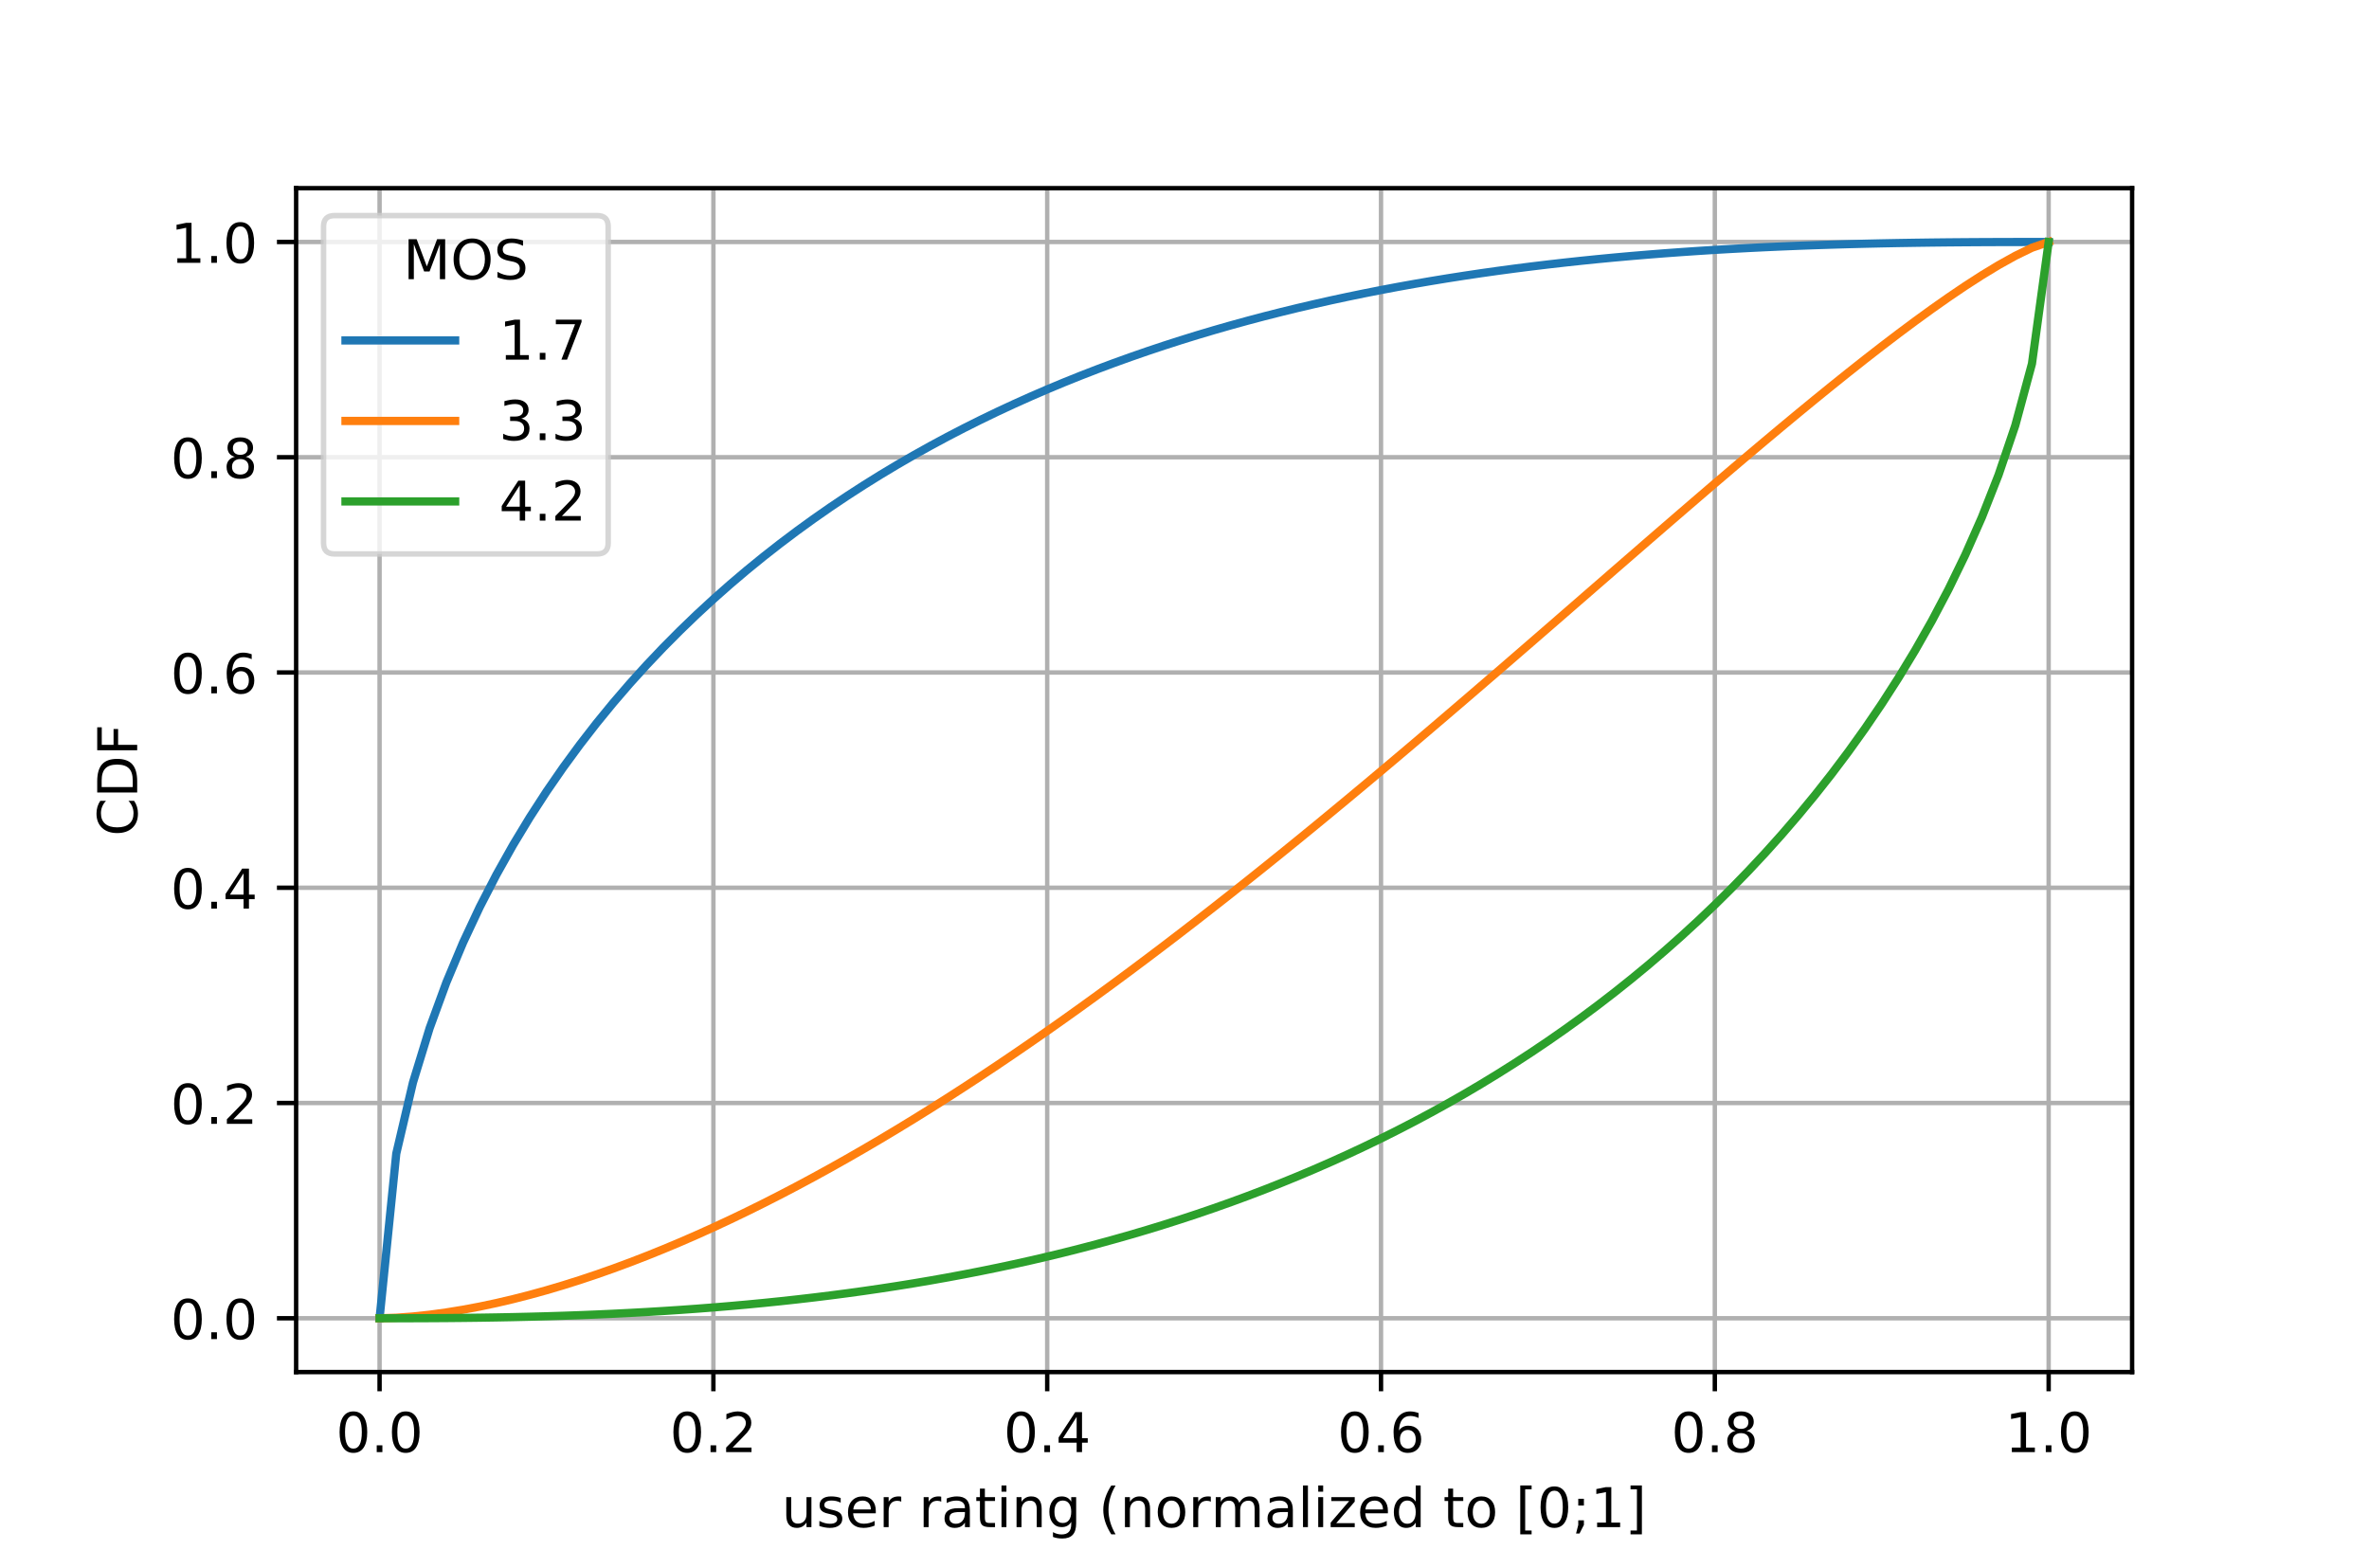 <svg width="576" height="381.333" viewBox="0 0 432 286" xmlns="http://www.w3.org/2000/svg" xmlns:xlink="http://www.w3.org/1999/xlink" stroke-linecap="butt" stroke-linejoin="round" overflow="hidden"><rect x="0" y="0" width="432" height="286" fill="#333333" stroke="none"/><defs stroke-linecap="butt" stroke-linejoin="round"></defs><defs stroke-linecap="butt" stroke-linejoin="round"><clipPath id="p602e346e5c" stroke-linecap="butt" stroke-linejoin="round"><rect x="54" y="34.32" width="334.8" height="215.93" stroke-linecap="butt" stroke-linejoin="round"/></clipPath></defs><g id="figure_1" stroke-linecap="butt" stroke-linejoin="round"><g id="patch_1" stroke-linecap="butt" stroke-linejoin="round"><path d="M0 286 432 286 432 0 0 0Z" stroke-linecap="butt" stroke-linejoin="round" fill="#FFFFFF"/></g><g id="axes_1" stroke-linecap="butt" stroke-linejoin="round"><g id="patch_2" stroke-linecap="butt" stroke-linejoin="round"><path d="M54 250.25 388.8 250.25 388.8 34.32 54 34.32Z" stroke-linecap="butt" stroke-linejoin="round" fill="#FFFFFF"/></g><g id="matplotlib.axis_1" stroke-linecap="butt" stroke-linejoin="round"><g id="xtick_1" stroke-linecap="butt" stroke-linejoin="round"><g id="line2d_1" stroke-linecap="butt" stroke-linejoin="round"><path d="M69.218 250.25 69.218 34.32" stroke="#B0B0B0" stroke-width="0.8" stroke-linecap="square" stroke-linejoin="round" fill="none" clip-path="url(#p602e346e5c)"/></g><g id="line2d_2" stroke-linecap="butt" stroke-linejoin="round"><defs stroke-linecap="butt" stroke-linejoin="round"><path d="M0 0 0 3.5" id="m53049429c2" stroke="#000000" stroke-width="0.8" stroke-linecap="butt" stroke-linejoin="round"/></defs><g stroke-linecap="butt" stroke-linejoin="round"><use x="69.218" y="250.25" width="100%" height="100%" xlink:href="#m53049429c2" stroke="#000000" stroke-width="0.8" stroke-linecap="butt" stroke-linejoin="round"></use></g></g><g id="text_1" stroke-linecap="butt" stroke-linejoin="round"><defs stroke-linecap="butt" stroke-linejoin="round"><path d="M31.781 66.406C26.708 66.406 22.891 63.906 20.328 58.906 17.776 53.917 16.5 46.406 16.5 36.375 16.5 26.385 17.776 18.891 20.328 13.891 22.891 8.891 26.708 6.391 31.781 6.391 36.896 6.391 40.729 8.891 43.281 13.891 45.844 18.891 47.125 26.385 47.125 36.375 47.125 46.406 45.844 53.917 43.281 58.906 40.729 63.906 36.896 66.406 31.781 66.406ZM31.781 74.219C39.958 74.219 46.203 70.984 50.516 64.516 54.828 58.057 56.984 48.677 56.984 36.375 56.984 24.104 54.828 14.734 50.516 8.266 46.203 1.807 39.958-1.422 31.781-1.422 23.615-1.422 17.375 1.807 13.062 8.266 8.75 14.734 6.594 24.104 6.594 36.375 6.594 48.677 8.75 58.057 13.062 64.516 17.375 70.984 23.615 74.219 31.781 74.219Z" id="DejaVuSans-48" stroke-linecap="butt" stroke-linejoin="round"/><path d="M10.688 12.406 21 12.406 21 0 10.688 0Z" id="DejaVuSans-46" stroke-linecap="butt" stroke-linejoin="round"/></defs><g stroke-linecap="butt" stroke-linejoin="round" transform="matrix(0.1 0 0 -0.1 61.267 264.848)"><use width="100%" height="100%" xlink:href="#DejaVuSans-48" stroke-linecap="butt" stroke-linejoin="round"></use><use x="63.623" width="100%" height="100%" xlink:href="#DejaVuSans-46" stroke-linecap="butt" stroke-linejoin="round"></use><use x="95.41" width="100%" height="100%" xlink:href="#DejaVuSans-48" stroke-linecap="butt" stroke-linejoin="round"></use></g></g></g><g id="xtick_2" stroke-linecap="butt" stroke-linejoin="round"><g id="line2d_3" stroke-linecap="butt" stroke-linejoin="round"><path d="M130.091 250.25 130.091 34.32" stroke="#B0B0B0" stroke-width="0.8" stroke-linecap="square" stroke-linejoin="round" fill="none" clip-path="url(#p602e346e5c)"/></g><g id="line2d_4" stroke-linecap="butt" stroke-linejoin="round"><g stroke-linecap="butt" stroke-linejoin="round"><use x="130.091" y="250.25" width="100%" height="100%" xlink:href="#m53049429c2" stroke="#000000" stroke-width="0.8" stroke-linecap="butt" stroke-linejoin="round"></use></g></g><g id="text_2" stroke-linecap="butt" stroke-linejoin="round"><defs stroke-linecap="butt" stroke-linejoin="round"><path d="M19.188 8.297 53.609 8.297 53.609 0 7.328 0 7.328 8.297C11.068 12.172 16.167 17.37 22.625 23.891 29.094 30.422 33.156 34.635 34.812 36.531 37.969 40.073 40.172 43.073 41.422 45.531 42.682 47.99 43.312 50.406 43.312 52.781 43.312 56.656 41.953 59.812 39.234 62.25 36.516 64.698 32.974 65.922 28.609 65.922 25.516 65.922 22.25 65.385 18.812 64.312 15.385 63.24 11.719 61.609 7.812 59.422L7.812 69.391C11.781 70.984 15.49 72.188 18.938 73 22.396 73.812 25.557 74.219 28.422 74.219 35.974 74.219 41.995 72.328 46.484 68.547 50.974 64.776 53.219 59.734 53.219 53.422 53.219 50.422 52.656 47.578 51.531 44.891 50.417 42.214 48.375 39.052 45.406 35.406 44.594 34.458 42.005 31.729 37.641 27.219 33.286 22.708 27.135 16.401 19.188 8.297Z" id="DejaVuSans-50" stroke-linecap="butt" stroke-linejoin="round"/></defs><g stroke-linecap="butt" stroke-linejoin="round" transform="matrix(0.1 0 0 -0.1 122.139 264.848)"><use width="100%" height="100%" xlink:href="#DejaVuSans-48" stroke-linecap="butt" stroke-linejoin="round"></use><use x="63.623" width="100%" height="100%" xlink:href="#DejaVuSans-46" stroke-linecap="butt" stroke-linejoin="round"></use><use x="95.41" width="100%" height="100%" xlink:href="#DejaVuSans-50" stroke-linecap="butt" stroke-linejoin="round"></use></g></g></g><g id="xtick_3" stroke-linecap="butt" stroke-linejoin="round"><g id="line2d_5" stroke-linecap="butt" stroke-linejoin="round"><path d="M190.964 250.25 190.964 34.32" stroke="#B0B0B0" stroke-width="0.8" stroke-linecap="square" stroke-linejoin="round" fill="none" clip-path="url(#p602e346e5c)"/></g><g id="line2d_6" stroke-linecap="butt" stroke-linejoin="round"><g stroke-linecap="butt" stroke-linejoin="round"><use x="190.964" y="250.25" width="100%" height="100%" xlink:href="#m53049429c2" stroke="#000000" stroke-width="0.8" stroke-linecap="butt" stroke-linejoin="round"></use></g></g><g id="text_3" stroke-linecap="butt" stroke-linejoin="round"><defs stroke-linecap="butt" stroke-linejoin="round"><path d="M37.797 64.312 12.891 25.391 37.797 25.391ZM35.203 72.906 47.609 72.906 47.609 25.391 58.016 25.391 58.016 17.188 47.609 17.188 47.609 0 37.797 0 37.797 17.188 4.891 17.188 4.891 26.703Z" id="DejaVuSans-52" stroke-linecap="butt" stroke-linejoin="round"/></defs><g stroke-linecap="butt" stroke-linejoin="round" transform="matrix(0.1 0 0 -0.1 183.012 264.848)"><use width="100%" height="100%" xlink:href="#DejaVuSans-48" stroke-linecap="butt" stroke-linejoin="round"></use><use x="63.623" width="100%" height="100%" xlink:href="#DejaVuSans-46" stroke-linecap="butt" stroke-linejoin="round"></use><use x="95.41" width="100%" height="100%" xlink:href="#DejaVuSans-52" stroke-linecap="butt" stroke-linejoin="round"></use></g></g></g><g id="xtick_4" stroke-linecap="butt" stroke-linejoin="round"><g id="line2d_7" stroke-linecap="butt" stroke-linejoin="round"><path d="M251.836 250.25 251.836 34.32" stroke="#B0B0B0" stroke-width="0.8" stroke-linecap="square" stroke-linejoin="round" fill="none" clip-path="url(#p602e346e5c)"/></g><g id="line2d_8" stroke-linecap="butt" stroke-linejoin="round"><g stroke-linecap="butt" stroke-linejoin="round"><use x="251.836" y="250.25" width="100%" height="100%" xlink:href="#m53049429c2" stroke="#000000" stroke-width="0.8" stroke-linecap="butt" stroke-linejoin="round"></use></g></g><g id="text_4" stroke-linecap="butt" stroke-linejoin="round"><defs stroke-linecap="butt" stroke-linejoin="round"><path d="M33.016 40.375C28.588 40.375 25.078 38.859 22.484 35.828 19.901 32.807 18.609 28.662 18.609 23.391 18.609 18.151 19.901 14.005 22.484 10.953 25.078 7.911 28.588 6.391 33.016 6.391 37.443 6.391 40.948 7.911 43.531 10.953 46.115 14.005 47.406 18.151 47.406 23.391 47.406 28.662 46.115 32.807 43.531 35.828 40.948 38.859 37.443 40.375 33.016 40.375ZM52.594 71.297 52.594 62.312C50.115 63.479 47.615 64.37 45.094 64.984 42.573 65.609 40.073 65.922 37.594 65.922 31.083 65.922 26.109 63.724 22.672 59.328 19.245 54.932 17.287 48.292 16.797 39.406 18.713 42.24 21.12 44.411 24.016 45.922 26.922 47.432 30.115 48.188 33.594 48.188 40.917 48.188 46.703 45.964 50.953 41.516 55.203 37.078 57.328 31.037 57.328 23.391 57.328 15.901 55.115 9.891 50.688 5.359 46.26 0.839 40.37-1.422 33.016-1.422 24.578-1.422 18.13 1.807 13.672 8.266 9.214 14.734 6.984 24.104 6.984 36.375 6.984 47.896 9.719 57.083 15.188 63.938 20.656 70.792 27.995 74.219 37.203 74.219 39.682 74.219 42.182 73.974 44.703 73.484 47.224 72.995 49.854 72.266 52.594 71.297Z" id="DejaVuSans-54" stroke-linecap="butt" stroke-linejoin="round"/></defs><g stroke-linecap="butt" stroke-linejoin="round" transform="matrix(0.1 0 0 -0.1 243.885 264.848)"><use width="100%" height="100%" xlink:href="#DejaVuSans-48" stroke-linecap="butt" stroke-linejoin="round"></use><use x="63.623" width="100%" height="100%" xlink:href="#DejaVuSans-46" stroke-linecap="butt" stroke-linejoin="round"></use><use x="95.41" width="100%" height="100%" xlink:href="#DejaVuSans-54" stroke-linecap="butt" stroke-linejoin="round"></use></g></g></g><g id="xtick_5" stroke-linecap="butt" stroke-linejoin="round"><g id="line2d_9" stroke-linecap="butt" stroke-linejoin="round"><path d="M312.709 250.25 312.709 34.32" stroke="#B0B0B0" stroke-width="0.8" stroke-linecap="square" stroke-linejoin="round" fill="none" clip-path="url(#p602e346e5c)"/></g><g id="line2d_10" stroke-linecap="butt" stroke-linejoin="round"><g stroke-linecap="butt" stroke-linejoin="round"><use x="312.709" y="250.25" width="100%" height="100%" xlink:href="#m53049429c2" stroke="#000000" stroke-width="0.8" stroke-linecap="butt" stroke-linejoin="round"></use></g></g><g id="text_5" stroke-linecap="butt" stroke-linejoin="round"><defs stroke-linecap="butt" stroke-linejoin="round"><path d="M31.781 34.625C27.094 34.625 23.406 33.37 20.719 30.859 18.042 28.349 16.703 24.901 16.703 20.516 16.703 16.12 18.042 12.667 20.719 10.156 23.406 7.646 27.094 6.391 31.781 6.391 36.469 6.391 40.161 7.651 42.859 10.172 45.568 12.703 46.922 16.151 46.922 20.516 46.922 24.901 45.578 28.349 42.891 30.859 40.214 33.37 36.51 34.625 31.781 34.625ZM21.922 38.812C17.693 39.854 14.396 41.823 12.031 44.719 9.677 47.625 8.5 51.161 8.5 55.328 8.5 61.151 10.573 65.755 14.719 69.141 18.875 72.526 24.562 74.219 31.781 74.219 39.042 74.219 44.74 72.526 48.875 69.141 53.01 65.755 55.078 61.151 55.078 55.328 55.078 51.161 53.896 47.625 51.531 44.719 49.177 41.823 45.901 39.854 41.703 38.812 46.453 37.708 50.151 35.542 52.797 32.312 55.453 29.094 56.781 25.162 56.781 20.516 56.781 13.443 54.625 8.016 50.312 4.234 46 0.464 39.823-1.422 31.781-1.422 23.75-1.422 17.573 0.464 13.25 4.234 8.938 8.016 6.781 13.443 6.781 20.516 6.781 25.162 8.115 29.094 10.781 32.312 13.458 35.542 17.172 37.708 21.922 38.812ZM18.312 54.391C18.312 50.62 19.49 47.677 21.844 45.562 24.208 43.448 27.521 42.391 31.781 42.391 36.021 42.391 39.333 43.448 41.719 45.562 44.115 47.677 45.312 50.62 45.312 54.391 45.312 58.172 44.115 61.12 41.719 63.234 39.333 65.349 36.021 66.406 31.781 66.406 27.521 66.406 24.208 65.349 21.844 63.234 19.49 61.12 18.312 58.172 18.312 54.391Z" id="DejaVuSans-56" stroke-linecap="butt" stroke-linejoin="round"/></defs><g stroke-linecap="butt" stroke-linejoin="round" transform="matrix(0.1 0 0 -0.1 304.758 264.848)"><use width="100%" height="100%" xlink:href="#DejaVuSans-48" stroke-linecap="butt" stroke-linejoin="round"></use><use x="63.623" width="100%" height="100%" xlink:href="#DejaVuSans-46" stroke-linecap="butt" stroke-linejoin="round"></use><use x="95.41" width="100%" height="100%" xlink:href="#DejaVuSans-56" stroke-linecap="butt" stroke-linejoin="round"></use></g></g></g><g id="xtick_6" stroke-linecap="butt" stroke-linejoin="round"><g id="line2d_11" stroke-linecap="butt" stroke-linejoin="round"><path d="M373.582 250.25 373.582 34.32" stroke="#B0B0B0" stroke-width="0.8" stroke-linecap="square" stroke-linejoin="round" fill="none" clip-path="url(#p602e346e5c)"/></g><g id="line2d_12" stroke-linecap="butt" stroke-linejoin="round"><g stroke-linecap="butt" stroke-linejoin="round"><use x="373.582" y="250.25" width="100%" height="100%" xlink:href="#m53049429c2" stroke="#000000" stroke-width="0.8" stroke-linecap="butt" stroke-linejoin="round"></use></g></g><g id="text_6" stroke-linecap="butt" stroke-linejoin="round"><defs stroke-linecap="butt" stroke-linejoin="round"><path d="M12.406 8.297 28.516 8.297 28.516 63.922 10.984 60.406 10.984 69.391 28.422 72.906 38.281 72.906 38.281 8.297 54.391 8.297 54.391 0 12.406 0Z" id="DejaVuSans-49" stroke-linecap="butt" stroke-linejoin="round"/></defs><g stroke-linecap="butt" stroke-linejoin="round" transform="matrix(0.1 0 0 -0.1 365.63 264.848)"><use width="100%" height="100%" xlink:href="#DejaVuSans-49" stroke-linecap="butt" stroke-linejoin="round"></use><use x="63.623" width="100%" height="100%" xlink:href="#DejaVuSans-46" stroke-linecap="butt" stroke-linejoin="round"></use><use x="95.41" width="100%" height="100%" xlink:href="#DejaVuSans-48" stroke-linecap="butt" stroke-linejoin="round"></use></g></g></g><g id="text_7" stroke-linecap="butt" stroke-linejoin="round"><defs stroke-linecap="butt" stroke-linejoin="round"><path d="M8.5 21.578 8.5 54.688 17.484 54.688 17.484 21.922C17.484 16.745 18.49 12.859 20.5 10.266 22.521 7.682 25.552 6.391 29.594 6.391 34.438 6.391 38.266 7.938 41.078 11.031 43.901 14.125 45.312 18.344 45.312 23.688L45.312 54.688 54.297 54.688 54.297 0 45.312 0 45.312 8.406C43.135 5.083 40.604 2.615 37.719 1 34.844-0.615 31.5-1.422 27.688-1.422 21.406-1.422 16.635 0.531 13.375 4.438 10.125 8.344 8.5 14.057 8.5 21.578Z" id="DejaVuSans-117" stroke-linecap="butt" stroke-linejoin="round"/><path d="M44.281 53.078 44.281 44.578C41.75 45.88 39.115 46.854 36.375 47.5 33.646 48.156 30.812 48.484 27.875 48.484 23.417 48.484 20.073 47.802 17.844 46.438 15.615 45.073 14.5 43.021 14.5 40.281 14.5 38.198 15.297 36.562 16.891 35.375 18.484 34.188 21.693 33.057 26.516 31.984L29.594 31.297C35.969 29.932 40.5 28.005 43.188 25.516 45.875 23.026 47.219 19.552 47.219 15.094 47.219 10.01 45.208 5.984 41.188 3.016 37.167 0.057 31.641-1.422 24.609-1.422 21.682-1.422 18.63-1.135 15.453-0.562 12.276 0.01 8.932 0.865 5.422 2L5.422 11.281C8.745 9.552 12.016 8.255 15.234 7.391 18.453 6.536 21.646 6.109 24.812 6.109 29.042 6.109 32.292 6.833 34.562 8.281 36.844 9.729 37.984 11.771 37.984 14.406 37.984 16.844 37.161 18.713 35.516 20.016 33.88 21.318 30.276 22.573 24.703 23.781L21.578 24.516C16.016 25.682 11.995 27.479 9.516 29.906 7.047 32.333 5.812 35.661 5.812 39.891 5.812 45.036 7.635 49.005 11.281 51.797 14.927 54.599 20.104 56 26.812 56 30.125 56 33.245 55.755 36.172 55.266 39.109 54.786 41.812 54.057 44.281 53.078Z" id="DejaVuSans-115" stroke-linecap="butt" stroke-linejoin="round"/><path d="M56.203 29.594 56.203 25.203 14.891 25.203C15.287 19.016 17.151 14.302 20.484 11.062 23.818 7.823 28.463 6.203 34.422 6.203 37.87 6.203 41.214 6.625 44.453 7.469 47.693 8.312 50.911 9.583 54.109 11.281L54.109 2.781C50.88 1.417 47.573 0.375 44.188-0.344 40.802-1.062 37.37-1.422 33.891-1.422 25.162-1.422 18.25 1.115 13.156 6.188 8.062 11.271 5.516 18.146 5.516 26.812 5.516 35.76 7.932 42.859 12.766 48.109 17.599 53.37 24.12 56 32.328 56 39.682 56 45.5 53.63 49.781 48.891 54.062 44.161 56.203 37.729 56.203 29.594ZM47.219 32.234C47.156 37.141 45.781 41.057 43.094 43.984 40.406 46.922 36.849 48.391 32.422 48.391 27.412 48.391 23.401 46.974 20.391 44.141 17.38 41.307 15.646 37.318 15.188 32.172Z" id="DejaVuSans-101" stroke-linecap="butt" stroke-linejoin="round"/><path d="M41.109 46.297C40.099 46.88 39 47.307 37.812 47.578 36.625 47.859 35.318 48 33.891 48 28.807 48 24.906 46.349 22.188 43.047 19.469 39.745 18.109 35 18.109 28.812L18.109 0 9.078 0 9.078 54.688 18.109 54.688 18.109 46.188C20.005 49.51 22.463 51.974 25.484 53.578 28.516 55.193 32.198 56 36.531 56 37.146 56 37.828 55.958 38.578 55.875 39.328 55.802 40.156 55.682 41.062 55.516Z" id="DejaVuSans-114" stroke-linecap="butt" stroke-linejoin="round"/><path d="" id="DejaVuSans-32" stroke-linecap="butt" stroke-linejoin="round"/><path d="M34.281 27.484C27.021 27.484 21.99 26.656 19.188 25 16.385 23.344 14.984 20.51 14.984 16.5 14.984 13.312 16.037 10.781 18.141 8.906 20.245 7.042 23.099 6.109 26.703 6.109 31.693 6.109 35.693 7.875 38.703 11.406 41.714 14.938 43.219 19.63 43.219 25.484L43.219 27.484ZM52.203 31.203 52.203 0 43.219 0 43.219 8.297C41.167 4.984 38.609 2.536 35.547 0.953 32.484-0.63 28.74-1.422 24.312-1.422 18.719-1.422 14.266 0.151 10.953 3.297 7.651 6.443 6 10.651 6 15.922 6 22.068 8.057 26.703 12.172 29.828 16.297 32.953 22.443 34.516 30.609 34.516L43.219 34.516 43.219 35.406C43.219 39.542 41.859 42.74 39.141 45 36.422 47.26 32.604 48.391 27.688 48.391 24.562 48.391 21.516 48.016 18.547 47.266 15.588 46.516 12.745 45.391 10.016 43.891L10.016 52.203C13.297 53.474 16.484 54.422 19.578 55.047 22.672 55.682 25.682 56 28.609 56 36.526 56 42.438 53.948 46.344 49.844 50.25 45.75 52.203 39.536 52.203 31.203Z" id="DejaVuSans-97" stroke-linecap="butt" stroke-linejoin="round"/><path d="M18.312 70.219 18.312 54.688 36.812 54.688 36.812 47.703 18.312 47.703 18.312 18.016C18.312 13.557 18.922 10.693 20.141 9.422 21.359 8.151 23.844 7.516 27.594 7.516L36.812 7.516 36.812 0 27.594 0C20.656 0 15.87 1.292 13.234 3.875 10.599 6.469 9.281 11.182 9.281 18.016L9.281 47.703 2.688 47.703 2.688 54.688 9.281 54.688 9.281 70.219Z" id="DejaVuSans-116" stroke-linecap="butt" stroke-linejoin="round"/><path d="M9.422 54.688 18.406 54.688 18.406 0 9.422 0ZM9.422 75.984 18.406 75.984 18.406 64.594 9.422 64.594Z" id="DejaVuSans-105" stroke-linecap="butt" stroke-linejoin="round"/><path d="M54.891 33.016 54.891 0 45.906 0 45.906 32.719C45.906 37.896 44.896 41.766 42.875 44.328 40.854 46.901 37.828 48.188 33.797 48.188 28.943 48.188 25.115 46.641 22.312 43.547 19.51 40.464 18.109 36.25 18.109 30.906L18.109 0 9.078 0 9.078 54.688 18.109 54.688 18.109 46.188C20.266 49.479 22.797 51.938 25.703 53.562 28.62 55.188 31.984 56 35.797 56 42.078 56 46.828 54.057 50.047 50.172 53.276 46.286 54.891 40.568 54.891 33.016Z" id="DejaVuSans-110" stroke-linecap="butt" stroke-linejoin="round"/><path d="M45.406 27.984C45.406 34.495 44.062 39.536 41.375 43.109 38.698 46.693 34.932 48.484 30.078 48.484 25.266 48.484 21.516 46.693 18.828 43.109 16.141 39.536 14.797 34.495 14.797 27.984 14.797 21.505 16.141 16.474 18.828 12.891 21.516 9.307 25.266 7.516 30.078 7.516 34.932 7.516 38.698 9.307 41.375 12.891 44.062 16.474 45.406 21.505 45.406 27.984ZM54.391 6.781C54.391-2.521 52.323-9.443 48.188-13.984 44.062-18.526 37.734-20.797 29.203-20.797 26.047-20.797 23.068-20.562 20.266-20.094 17.463-19.625 14.745-18.901 12.109-17.922L12.109-9.188C14.745-10.615 17.349-11.667 19.922-12.344 22.495-13.031 25.115-13.375 27.781-13.375 33.677-13.375 38.089-11.838 41.016-8.766 43.943-5.693 45.406-1.047 45.406 5.172L45.406 9.625C43.552 6.396 41.177 3.984 38.281 2.391 35.385 0.797 31.917 0 27.875 0 21.177 0 15.776 2.552 11.672 7.656 7.568 12.771 5.516 19.547 5.516 27.984 5.516 36.443 7.568 43.224 11.672 48.328 15.776 53.443 21.177 56 27.875 56 31.917 56 35.385 55.203 38.281 53.609 41.177 52.016 43.552 49.609 45.406 46.391L45.406 54.688 54.391 54.688Z" id="DejaVuSans-103" stroke-linecap="butt" stroke-linejoin="round"/><path d="M31 75.875C26.646 68.396 23.406 60.99 21.281 53.656 19.167 46.333 18.109 38.911 18.109 31.391 18.109 23.88 19.177 16.438 21.312 9.062 23.448 1.688 26.677-5.729 31-13.188L23.188-13.188C18.312-5.531 14.662 1.99 12.234 9.375 9.807 16.76 8.594 24.099 8.594 31.391 8.594 38.651 9.797 45.958 12.203 53.312 14.62 60.677 18.281 68.198 23.188 75.875Z" id="DejaVuSans-40" stroke-linecap="butt" stroke-linejoin="round"/><path d="M30.609 48.391C25.797 48.391 21.99 46.51 19.188 42.75 16.385 38.99 14.984 33.839 14.984 27.297 14.984 20.755 16.375 15.604 19.156 11.844 21.948 8.083 25.766 6.203 30.609 6.203 35.401 6.203 39.193 8.089 41.984 11.859 44.786 15.641 46.188 20.787 46.188 27.297 46.188 33.776 44.786 38.911 41.984 42.703 39.193 46.495 35.401 48.391 30.609 48.391ZM30.609 56C38.422 56 44.557 53.458 49.016 48.375 53.484 43.302 55.719 36.276 55.719 27.297 55.719 18.349 53.484 11.323 49.016 6.219 44.557 1.125 38.422-1.422 30.609-1.422 22.766-1.422 16.62 1.125 12.172 6.219 7.734 11.323 5.516 18.349 5.516 27.297 5.516 36.276 7.734 43.302 12.172 48.375 16.62 53.458 22.766 56 30.609 56Z" id="DejaVuSans-111" stroke-linecap="butt" stroke-linejoin="round"/><path d="M52 44.188C54.25 48.229 56.938 51.208 60.062 53.125 63.188 55.042 66.865 56 71.094 56 76.792 56 81.188 54.005 84.281 50.016 87.375 46.036 88.922 40.37 88.922 33.016L88.922 0 79.891 0 79.891 32.719C79.891 37.958 78.958 41.844 77.094 44.375 75.24 46.917 72.412 48.188 68.609 48.188 63.953 48.188 60.271 46.641 57.562 43.547 54.865 40.464 53.516 36.25 53.516 30.906L53.516 0 44.484 0 44.484 32.719C44.484 37.99 43.557 41.885 41.703 44.406 39.849 46.927 36.984 48.188 33.109 48.188 28.516 48.188 24.865 46.635 22.156 43.531 19.458 40.427 18.109 36.219 18.109 30.906L18.109 0 9.078 0 9.078 54.688 18.109 54.688 18.109 46.188C20.162 49.542 22.62 52.016 25.484 53.609 28.349 55.203 31.75 56 35.688 56 39.667 56 43.047 54.99 45.828 52.969 48.609 50.958 50.667 48.031 52 44.188Z" id="DejaVuSans-109" stroke-linecap="butt" stroke-linejoin="round"/><path d="M9.422 75.984 18.406 75.984 18.406 0 9.422 0Z" id="DejaVuSans-108" stroke-linecap="butt" stroke-linejoin="round"/><path d="M5.516 54.688 48.188 54.688 48.188 46.484 14.406 7.172 48.188 7.172 48.188 0 4.297 0 4.297 8.203 38.094 47.516 5.516 47.516Z" id="DejaVuSans-122" stroke-linecap="butt" stroke-linejoin="round"/><path d="M45.406 46.391 45.406 75.984 54.391 75.984 54.391 0 45.406 0 45.406 8.203C43.521 4.953 41.135 2.536 38.25 0.953 35.375-0.63 31.917-1.422 27.875-1.422 21.271-1.422 15.891 1.214 11.734 6.484 7.589 11.766 5.516 18.703 5.516 27.297 5.516 35.891 7.589 42.823 11.734 48.094 15.891 53.365 21.271 56 27.875 56 31.917 56 35.375 55.208 38.25 53.625 41.135 52.052 43.521 49.641 45.406 46.391ZM14.797 27.297C14.797 20.693 16.156 15.51 18.875 11.75 21.594 7.99 25.328 6.109 30.078 6.109 34.828 6.109 38.568 7.99 41.297 11.75 44.036 15.51 45.406 20.693 45.406 27.297 45.406 33.901 44.036 39.083 41.297 42.844 38.568 46.604 34.828 48.484 30.078 48.484 25.328 48.484 21.594 46.604 18.875 42.844 16.156 39.083 14.797 33.901 14.797 27.297Z" id="DejaVuSans-100" stroke-linecap="butt" stroke-linejoin="round"/><path d="M8.594 75.984 29.297 75.984 29.297 69 17.578 69 17.578-6.203 29.297-6.203 29.297-13.188 8.594-13.188Z" id="DejaVuSans-91" stroke-linecap="butt" stroke-linejoin="round"/><path d="M11.719 51.703 22.016 51.703 22.016 39.312 11.719 39.312ZM11.719 12.406 22.016 12.406 22.016 4 14.016-11.625 7.719-11.625 11.719 4Z" id="DejaVuSans-59" stroke-linecap="butt" stroke-linejoin="round"/><path d="M30.422 75.984 30.422-13.188 9.719-13.188 9.719-6.203 21.391-6.203 21.391 69 9.719 69 9.719 75.984Z" id="DejaVuSans-93" stroke-linecap="butt" stroke-linejoin="round"/></defs><g stroke-linecap="butt" stroke-linejoin="round" transform="matrix(0.1 0 0 -0.1 142.537 278.527)"><use width="100%" height="100%" xlink:href="#DejaVuSans-117" stroke-linecap="butt" stroke-linejoin="round"></use><use x="63.379" width="100%" height="100%" xlink:href="#DejaVuSans-115" stroke-linecap="butt" stroke-linejoin="round"></use><use x="115.479" width="100%" height="100%" xlink:href="#DejaVuSans-101" stroke-linecap="butt" stroke-linejoin="round"></use><use x="177.002" width="100%" height="100%" xlink:href="#DejaVuSans-114" stroke-linecap="butt" stroke-linejoin="round"></use><use x="218.115" width="100%" height="100%" xlink:href="#DejaVuSans-32" stroke-linecap="butt" stroke-linejoin="round"></use><use x="249.902" width="100%" height="100%" xlink:href="#DejaVuSans-114" stroke-linecap="butt" stroke-linejoin="round"></use><use x="291.016" width="100%" height="100%" xlink:href="#DejaVuSans-97" stroke-linecap="butt" stroke-linejoin="round"></use><use x="352.295" width="100%" height="100%" xlink:href="#DejaVuSans-116" stroke-linecap="butt" stroke-linejoin="round"></use><use x="391.504" width="100%" height="100%" xlink:href="#DejaVuSans-105" stroke-linecap="butt" stroke-linejoin="round"></use><use x="419.287" width="100%" height="100%" xlink:href="#DejaVuSans-110" stroke-linecap="butt" stroke-linejoin="round"></use><use x="482.666" width="100%" height="100%" xlink:href="#DejaVuSans-103" stroke-linecap="butt" stroke-linejoin="round"></use><use x="546.143" width="100%" height="100%" xlink:href="#DejaVuSans-32" stroke-linecap="butt" stroke-linejoin="round"></use><use x="577.93" width="100%" height="100%" xlink:href="#DejaVuSans-40" stroke-linecap="butt" stroke-linejoin="round"></use><use x="616.943" width="100%" height="100%" xlink:href="#DejaVuSans-110" stroke-linecap="butt" stroke-linejoin="round"></use><use x="680.322" width="100%" height="100%" xlink:href="#DejaVuSans-111" stroke-linecap="butt" stroke-linejoin="round"></use><use x="741.504" width="100%" height="100%" xlink:href="#DejaVuSans-114" stroke-linecap="butt" stroke-linejoin="round"></use><use x="782.602" width="100%" height="100%" xlink:href="#DejaVuSans-109" stroke-linecap="butt" stroke-linejoin="round"></use><use x="880.014" width="100%" height="100%" xlink:href="#DejaVuSans-97" stroke-linecap="butt" stroke-linejoin="round"></use><use x="941.293" width="100%" height="100%" xlink:href="#DejaVuSans-108" stroke-linecap="butt" stroke-linejoin="round"></use><use x="969.076" width="100%" height="100%" xlink:href="#DejaVuSans-105" stroke-linecap="butt" stroke-linejoin="round"></use><use x="996.859" width="100%" height="100%" xlink:href="#DejaVuSans-122" stroke-linecap="butt" stroke-linejoin="round"></use><use x="1049.35" width="100%" height="100%" xlink:href="#DejaVuSans-101" stroke-linecap="butt" stroke-linejoin="round"></use><use x="1110.87" width="100%" height="100%" xlink:href="#DejaVuSans-100" stroke-linecap="butt" stroke-linejoin="round"></use><use x="1174.35" width="100%" height="100%" xlink:href="#DejaVuSans-32" stroke-linecap="butt" stroke-linejoin="round"></use><use x="1206.14" width="100%" height="100%" xlink:href="#DejaVuSans-116" stroke-linecap="butt" stroke-linejoin="round"></use><use x="1245.35" width="100%" height="100%" xlink:href="#DejaVuSans-111" stroke-linecap="butt" stroke-linejoin="round"></use><use x="1306.53" width="100%" height="100%" xlink:href="#DejaVuSans-32" stroke-linecap="butt" stroke-linejoin="round"></use><use x="1338.31" width="100%" height="100%" xlink:href="#DejaVuSans-91" stroke-linecap="butt" stroke-linejoin="round"></use><use x="1377.33" width="100%" height="100%" xlink:href="#DejaVuSans-48" stroke-linecap="butt" stroke-linejoin="round"></use><use x="1440.95" width="100%" height="100%" xlink:href="#DejaVuSans-59" stroke-linecap="butt" stroke-linejoin="round"></use><use x="1474.64" width="100%" height="100%" xlink:href="#DejaVuSans-49" stroke-linecap="butt" stroke-linejoin="round"></use><use x="1538.27" width="100%" height="100%" xlink:href="#DejaVuSans-93" stroke-linecap="butt" stroke-linejoin="round"></use></g></g></g><g id="matplotlib.axis_2" stroke-linecap="butt" stroke-linejoin="round"><g id="ytick_1" stroke-linecap="butt" stroke-linejoin="round"><g id="line2d_13" stroke-linecap="butt" stroke-linejoin="round"><path d="M54 240.435 388.8 240.435" stroke="#B0B0B0" stroke-width="0.8" stroke-linecap="square" stroke-linejoin="round" fill="none" clip-path="url(#p602e346e5c)"/></g><g id="line2d_14" stroke-linecap="butt" stroke-linejoin="round"><defs stroke-linecap="butt" stroke-linejoin="round"><path d="M0 0-3.5 0" id="m57a23920df" stroke="#000000" stroke-width="0.8" stroke-linecap="butt" stroke-linejoin="round"/></defs><g stroke-linecap="butt" stroke-linejoin="round"><use x="54" y="240.435" width="100%" height="100%" xlink:href="#m57a23920df" stroke="#000000" stroke-width="0.8" stroke-linecap="butt" stroke-linejoin="round"></use></g></g><g id="text_8" stroke-linecap="butt" stroke-linejoin="round"><g stroke-linecap="butt" stroke-linejoin="round" transform="matrix(0.1 0 0 -0.1 31.097 244.234)"><use width="100%" height="100%" xlink:href="#DejaVuSans-48" stroke-linecap="butt" stroke-linejoin="round"></use><use x="63.623" width="100%" height="100%" xlink:href="#DejaVuSans-46" stroke-linecap="butt" stroke-linejoin="round"></use><use x="95.41" width="100%" height="100%" xlink:href="#DejaVuSans-48" stroke-linecap="butt" stroke-linejoin="round"></use></g></g></g><g id="ytick_2" stroke-linecap="butt" stroke-linejoin="round"><g id="line2d_15" stroke-linecap="butt" stroke-linejoin="round"><path d="M54 201.175 388.8 201.175" stroke="#B0B0B0" stroke-width="0.8" stroke-linecap="square" stroke-linejoin="round" fill="none" clip-path="url(#p602e346e5c)"/></g><g id="line2d_16" stroke-linecap="butt" stroke-linejoin="round"><g stroke-linecap="butt" stroke-linejoin="round"><use x="54" y="201.175" width="100%" height="100%" xlink:href="#m57a23920df" stroke="#000000" stroke-width="0.8" stroke-linecap="butt" stroke-linejoin="round"></use></g></g><g id="text_9" stroke-linecap="butt" stroke-linejoin="round"><g stroke-linecap="butt" stroke-linejoin="round" transform="matrix(0.1 0 0 -0.1 31.097 204.974)"><use width="100%" height="100%" xlink:href="#DejaVuSans-48" stroke-linecap="butt" stroke-linejoin="round"></use><use x="63.623" width="100%" height="100%" xlink:href="#DejaVuSans-46" stroke-linecap="butt" stroke-linejoin="round"></use><use x="95.41" width="100%" height="100%" xlink:href="#DejaVuSans-50" stroke-linecap="butt" stroke-linejoin="round"></use></g></g></g><g id="ytick_3" stroke-linecap="butt" stroke-linejoin="round"><g id="line2d_17" stroke-linecap="butt" stroke-linejoin="round"><path d="M54 161.915 388.8 161.915" stroke="#B0B0B0" stroke-width="0.8" stroke-linecap="square" stroke-linejoin="round" fill="none" clip-path="url(#p602e346e5c)"/></g><g id="line2d_18" stroke-linecap="butt" stroke-linejoin="round"><g stroke-linecap="butt" stroke-linejoin="round"><use x="54" y="161.915" width="100%" height="100%" xlink:href="#m57a23920df" stroke="#000000" stroke-width="0.8" stroke-linecap="butt" stroke-linejoin="round"></use></g></g><g id="text_10" stroke-linecap="butt" stroke-linejoin="round"><g stroke-linecap="butt" stroke-linejoin="round" transform="matrix(0.1 0 0 -0.1 31.097 165.714)"><use width="100%" height="100%" xlink:href="#DejaVuSans-48" stroke-linecap="butt" stroke-linejoin="round"></use><use x="63.623" width="100%" height="100%" xlink:href="#DejaVuSans-46" stroke-linecap="butt" stroke-linejoin="round"></use><use x="95.41" width="100%" height="100%" xlink:href="#DejaVuSans-52" stroke-linecap="butt" stroke-linejoin="round"></use></g></g></g><g id="ytick_4" stroke-linecap="butt" stroke-linejoin="round"><g id="line2d_19" stroke-linecap="butt" stroke-linejoin="round"><path d="M54 122.655 388.8 122.655" stroke="#B0B0B0" stroke-width="0.8" stroke-linecap="square" stroke-linejoin="round" fill="none" clip-path="url(#p602e346e5c)"/></g><g id="line2d_20" stroke-linecap="butt" stroke-linejoin="round"><g stroke-linecap="butt" stroke-linejoin="round"><use x="54" y="122.655" width="100%" height="100%" xlink:href="#m57a23920df" stroke="#000000" stroke-width="0.8" stroke-linecap="butt" stroke-linejoin="round"></use></g></g><g id="text_11" stroke-linecap="butt" stroke-linejoin="round"><g stroke-linecap="butt" stroke-linejoin="round" transform="matrix(0.1 0 0 -0.1 31.097 126.454)"><use width="100%" height="100%" xlink:href="#DejaVuSans-48" stroke-linecap="butt" stroke-linejoin="round"></use><use x="63.623" width="100%" height="100%" xlink:href="#DejaVuSans-46" stroke-linecap="butt" stroke-linejoin="round"></use><use x="95.41" width="100%" height="100%" xlink:href="#DejaVuSans-54" stroke-linecap="butt" stroke-linejoin="round"></use></g></g></g><g id="ytick_5" stroke-linecap="butt" stroke-linejoin="round"><g id="line2d_21" stroke-linecap="butt" stroke-linejoin="round"><path d="M54 83.395 388.8 83.395" stroke="#B0B0B0" stroke-width="0.8" stroke-linecap="square" stroke-linejoin="round" fill="none" clip-path="url(#p602e346e5c)"/></g><g id="line2d_22" stroke-linecap="butt" stroke-linejoin="round"><g stroke-linecap="butt" stroke-linejoin="round"><use x="54" y="83.395" width="100%" height="100%" xlink:href="#m57a23920df" stroke="#000000" stroke-width="0.8" stroke-linecap="butt" stroke-linejoin="round"></use></g></g><g id="text_12" stroke-linecap="butt" stroke-linejoin="round"><g stroke-linecap="butt" stroke-linejoin="round" transform="matrix(0.1 0 0 -0.1 31.097 87.194)"><use width="100%" height="100%" xlink:href="#DejaVuSans-48" stroke-linecap="butt" stroke-linejoin="round"></use><use x="63.623" width="100%" height="100%" xlink:href="#DejaVuSans-46" stroke-linecap="butt" stroke-linejoin="round"></use><use x="95.41" width="100%" height="100%" xlink:href="#DejaVuSans-56" stroke-linecap="butt" stroke-linejoin="round"></use></g></g></g><g id="ytick_6" stroke-linecap="butt" stroke-linejoin="round"><g id="line2d_23" stroke-linecap="butt" stroke-linejoin="round"><path d="M54 44.135 388.8 44.135" stroke="#B0B0B0" stroke-width="0.8" stroke-linecap="square" stroke-linejoin="round" fill="none" clip-path="url(#p602e346e5c)"/></g><g id="line2d_24" stroke-linecap="butt" stroke-linejoin="round"><g stroke-linecap="butt" stroke-linejoin="round"><use x="54" y="44.135" width="100%" height="100%" xlink:href="#m57a23920df" stroke="#000000" stroke-width="0.8" stroke-linecap="butt" stroke-linejoin="round"></use></g></g><g id="text_13" stroke-linecap="butt" stroke-linejoin="round"><g stroke-linecap="butt" stroke-linejoin="round" transform="matrix(0.1 0 0 -0.1 31.097 47.934)"><use width="100%" height="100%" xlink:href="#DejaVuSans-49" stroke-linecap="butt" stroke-linejoin="round"></use><use x="63.623" width="100%" height="100%" xlink:href="#DejaVuSans-46" stroke-linecap="butt" stroke-linejoin="round"></use><use x="95.41" width="100%" height="100%" xlink:href="#DejaVuSans-48" stroke-linecap="butt" stroke-linejoin="round"></use></g></g></g><g id="text_14" stroke-linecap="butt" stroke-linejoin="round"><defs stroke-linecap="butt" stroke-linejoin="round"><path d="M64.406 67.281 64.406 56.891C61.083 59.984 57.542 62.292 53.781 63.812 50.021 65.344 46.026 66.109 41.797 66.109 33.464 66.109 27.083 63.562 22.656 58.469 18.229 53.375 16.016 46.01 16.016 36.375 16.016 26.771 18.229 19.422 22.656 14.328 27.083 9.234 33.464 6.688 41.797 6.688 46.026 6.688 50.021 7.453 53.781 8.984 57.542 10.516 61.083 12.828 64.406 15.922L64.406 5.609C60.958 3.266 57.302 1.505 53.438 0.328 49.583-0.839 45.51-1.422 41.219-1.422 30.177-1.422 21.479 1.953 15.125 8.703 8.781 15.463 5.609 24.688 5.609 36.375 5.609 48.094 8.781 57.328 15.125 64.078 21.479 70.838 30.177 74.219 41.219 74.219 45.573 74.219 49.677 73.641 53.531 72.484 57.396 71.328 61.021 69.594 64.406 67.281Z" id="DejaVuSans-67" stroke-linecap="butt" stroke-linejoin="round"/><path d="M19.672 64.797 19.672 8.109 31.594 8.109C41.656 8.109 49.021 10.385 53.688 14.938 58.354 19.5 60.688 26.698 60.688 36.531 60.688 46.292 58.354 53.443 53.688 57.984 49.021 62.526 41.656 64.797 31.594 64.797ZM9.812 72.906 30.078 72.906C44.203 72.906 54.568 69.969 61.172 64.094 67.787 58.219 71.094 49.031 71.094 36.531 71.094 23.958 67.771 14.724 61.125 8.828 54.49 2.943 44.141 0 30.078 0L9.812 0Z" id="DejaVuSans-68" stroke-linecap="butt" stroke-linejoin="round"/><path d="M9.812 72.906 51.703 72.906 51.703 64.594 19.672 64.594 19.672 43.109 48.578 43.109 48.578 34.812 19.672 34.812 19.672 0 9.812 0Z" id="DejaVuSans-70" stroke-linecap="butt" stroke-linejoin="round"/></defs><g stroke-linecap="butt" stroke-linejoin="round" transform="matrix(6.12323e-18 -0.1 -0.1 -6.12323e-18 25.017 152.502)"><use width="100%" height="100%" xlink:href="#DejaVuSans-67" stroke-linecap="butt" stroke-linejoin="round"></use><use x="69.824" width="100%" height="100%" xlink:href="#DejaVuSans-68" stroke-linecap="butt" stroke-linejoin="round"></use><use x="146.826" width="100%" height="100%" xlink:href="#DejaVuSans-70" stroke-linecap="butt" stroke-linejoin="round"></use></g></g></g><g id="line2d_25" stroke-linecap="butt" stroke-linejoin="round"><path d="M69.218 240.435 72.262 210.401 75.305 197.438 78.349 187.509 81.393 179.195 84.436 171.936 87.48 165.441 90.524 159.537 93.567 154.109 96.611 149.077 99.654 144.38 102.698 139.975 105.742 135.825 108.785 131.903 111.829 128.185 114.873 124.653 117.916 121.29 120.96 118.082 124.004 115.018 127.047 112.086 130.091 109.279 133.135 106.587 136.178 104.005 139.222 101.525 142.265 99.142 145.309 96.85 148.353 94.645 151.396 92.523 154.44 90.48 157.484 88.512 160.527 86.616 163.571 84.788 166.615 83.026 169.658 81.328 172.702 79.69 175.745 78.111 178.789 76.587 181.833 75.118 184.876 73.702 187.92 72.336 190.964 71.018 194.007 69.748 197.051 68.524 200.095 67.343 203.138 66.206 206.182 65.11 209.225 64.054 212.269 63.037 215.313 62.058 218.356 61.115 221.4 60.209 224.444 59.337 227.487 58.499 230.531 57.693 233.575 56.92 236.618 56.177 239.662 55.465 242.705 54.781 245.749 54.127 248.793 53.5 251.836 52.9 254.88 52.326 257.924 51.778 260.967 51.255 264.011 50.756 267.055 50.281 270.098 49.828 273.142 49.398 276.185 48.99 279.229 48.602 282.273 48.236 285.316 47.889 288.36 47.561 291.404 47.253 294.447 46.962 297.491 46.69 300.535 46.435 303.578 46.196 306.622 45.974 309.665 45.767 312.709 45.575 315.753 45.399 318.796 45.236 321.84 45.087 324.884 44.951 327.927 44.828 330.971 44.717 334.015 44.618 337.058 44.529 340.102 44.452 343.145 44.384 346.189 44.326 349.233 44.278 352.276 44.237 355.32 44.204 358.364 44.179 361.407 44.16 364.451 44.147 367.495 44.139 370.538 44.136 373.582 44.135" stroke="#1F77B4" stroke-width="1.5" stroke-linecap="square" stroke-linejoin="round" fill="none" clip-path="url(#p602e346e5c)"/></g><g id="line2d_26" stroke-linecap="butt" stroke-linejoin="round"><path d="M69.218 240.435 72.262 240.337 75.305 240.112 78.349 239.786 81.393 239.371 84.436 238.875 87.48 238.302 90.524 237.657 93.567 236.944 96.611 236.165 99.654 235.324 102.698 234.421 105.742 233.461 108.785 232.443 111.829 231.371 114.873 230.245 117.916 229.068 120.96 227.839 124.004 226.562 127.047 225.236 130.091 223.864 133.135 222.445 136.178 220.982 139.222 219.475 142.265 217.926 145.309 216.335 148.353 214.703 151.396 213.031 154.44 211.319 157.484 209.57 160.527 207.784 163.571 205.96 166.615 204.101 169.658 202.208 172.702 200.28 175.745 198.318 178.789 196.324 181.833 194.299 184.876 192.242 187.92 190.154 190.964 188.038 194.007 185.892 197.051 183.718 200.095 181.517 203.138 179.289 206.182 177.035 209.225 174.756 212.269 172.453 215.313 170.126 218.356 167.776 221.4 165.403 224.444 163.01 227.487 160.595 230.531 158.161 233.575 155.708 236.618 153.236 239.662 150.747 242.705 148.24 245.749 145.719 248.793 143.182 251.836 140.63 254.88 138.066 257.924 135.489 260.967 132.9 264.011 130.301 267.055 127.693 270.098 125.076 273.142 122.451 276.185 119.819 279.229 117.183 282.273 114.541 285.316 111.897 288.36 109.251 291.404 106.604 294.447 103.958 297.491 101.314 300.535 98.673 303.578 96.038 306.622 93.409 309.665 90.789 312.709 88.178 315.753 85.581 318.796 82.997 321.84 80.43 324.884 77.882 327.927 75.356 330.971 72.854 334.015 70.381 337.058 67.939 340.102 65.532 343.145 63.166 346.189 60.846 349.233 58.577 352.276 56.368 355.32 54.228 358.364 52.168 361.407 50.204 364.451 48.358 367.495 46.664 370.538 45.184 373.582 44.135" stroke="#FF7F0E" stroke-width="1.5" stroke-linecap="square" stroke-linejoin="round" fill="none" clip-path="url(#p602e346e5c)"/></g><g id="line2d_27" stroke-linecap="butt" stroke-linejoin="round"><path d="M69.218 240.435 72.262 240.434 75.305 240.428 78.349 240.415 81.393 240.396 84.436 240.367 87.48 240.33 90.524 240.282 93.567 240.224 96.611 240.154 99.654 240.072 102.698 239.978 105.742 239.87 108.785 239.748 111.829 239.612 114.873 239.46 117.916 239.293 120.96 239.11 124.004 238.911 127.047 238.694 130.091 238.459 133.135 238.206 136.178 237.934 139.222 237.643 142.265 237.332 145.309 237 148.353 236.648 151.396 236.274 154.44 235.878 157.484 235.459 160.527 235.017 163.571 234.551 166.615 234.061 169.658 233.546 172.702 233.006 175.745 232.439 178.789 231.846 181.833 231.225 184.876 230.576 187.92 229.899 190.964 229.192 194.007 228.455 197.051 227.687 200.095 226.888 203.138 226.056 206.182 225.192 209.225 224.293 212.269 223.36 215.313 222.391 218.356 221.387 221.4 220.344 224.444 219.264 227.487 218.144 230.531 216.984 233.575 215.783 236.618 214.54 239.662 213.253 242.705 211.922 245.749 210.545 248.793 209.12 251.836 207.647 254.88 206.124 257.924 204.55 260.967 202.923 264.011 201.241 267.055 199.503 270.098 197.706 273.142 195.849 276.185 193.93 279.229 191.946 282.273 189.896 285.316 187.776 288.36 185.583 291.404 183.315 294.447 180.969 297.491 178.541 300.535 176.028 303.578 173.424 306.622 170.726 309.665 167.929 312.709 165.028 315.753 162.015 318.796 158.884 321.84 155.628 324.884 152.238 327.927 148.703 330.971 145.013 334.015 141.153 337.058 137.108 340.102 132.858 343.145 128.381 346.189 123.647 349.233 118.621 352.276 113.256 355.32 107.487 358.364 101.226 361.407 94.338 364.451 86.604 367.495 77.609 370.538 66.337 373.582 44.135" stroke="#2CA02C" stroke-width="1.5" stroke-linecap="square" stroke-linejoin="round" fill="none" clip-path="url(#p602e346e5c)"/></g><g id="patch_3" stroke-linecap="butt" stroke-linejoin="round"><path d="M54 250.25 54 34.32" stroke="#000000" stroke-width="0.8" stroke-linecap="square" stroke-linejoin="miter" fill="none"/></g><g id="patch_4" stroke-linecap="butt" stroke-linejoin="round"><path d="M388.8 250.25 388.8 34.32" stroke="#000000" stroke-width="0.8" stroke-linecap="square" stroke-linejoin="miter" fill="none"/></g><g id="patch_5" stroke-linecap="butt" stroke-linejoin="round"><path d="M54 250.25 388.8 250.25" stroke="#000000" stroke-width="0.8" stroke-linecap="square" stroke-linejoin="miter" fill="none"/></g><g id="patch_6" stroke-linecap="butt" stroke-linejoin="round"><path d="M54 34.32 388.8 34.32" stroke="#000000" stroke-width="0.8" stroke-linecap="square" stroke-linejoin="miter" fill="none"/></g><g id="legend_1" stroke-linecap="butt" stroke-linejoin="round"><g id="patch_7" stroke-linecap="butt" stroke-linejoin="round"><path d="M61 101.033 108.903 101.033C110.236 101.033 110.903 100.366 110.903 99.032L110.903 41.32C110.903 39.987 110.236 39.32 108.903 39.32L61 39.32C59.667 39.32 59 39.987 59 41.32L59 99.032C59 100.366 59.667 101.033 61 101.033Z" stroke="#CCCCCC" stroke-linecap="butt" stroke-linejoin="miter" fill="#FFFFFF" opacity="0.8"/></g><g id="text_15" stroke-linecap="butt" stroke-linejoin="round"><defs stroke-linecap="butt" stroke-linejoin="round"><path d="M9.812 72.906 24.516 72.906 43.109 23.297 61.812 72.906 76.516 72.906 76.516 0 66.891 0 66.891 64.016 48.094 14.016 38.188 14.016 19.391 64.016 19.391 0 9.812 0Z" id="DejaVuSans-77" stroke-linecap="butt" stroke-linejoin="round"/><path d="M39.406 66.219C32.24 66.219 26.547 63.547 22.328 58.203 18.12 52.87 16.016 45.594 16.016 36.375 16.016 27.198 18.12 19.938 22.328 14.594 26.547 9.26 32.24 6.594 39.406 6.594 46.562 6.594 52.234 9.26 56.422 14.594 60.609 19.938 62.703 27.198 62.703 36.375 62.703 45.594 60.609 52.87 56.422 58.203 52.234 63.547 46.562 66.219 39.406 66.219ZM39.406 74.219C49.625 74.219 57.792 70.792 63.906 63.938 70.031 57.083 73.094 47.896 73.094 36.375 73.094 24.885 70.031 15.713 63.906 8.859 57.792 2.005 49.625-1.422 39.406-1.422 29.156-1.422 20.958 1.995 14.812 8.828 8.677 15.672 5.609 24.854 5.609 36.375 5.609 47.896 8.677 57.083 14.812 63.938 20.958 70.792 29.156 74.219 39.406 74.219Z" id="DejaVuSans-79" stroke-linecap="butt" stroke-linejoin="round"/><path d="M53.516 70.516 53.516 60.891C49.776 62.682 46.245 64.016 42.922 64.891 39.599 65.776 36.391 66.219 33.297 66.219 27.932 66.219 23.792 65.177 20.875 63.094 17.958 61.01 16.5 58.047 16.5 54.203 16.5 50.974 17.469 48.536 19.406 46.891 21.344 45.255 25.016 43.932 30.422 42.922L36.375 41.703C43.729 40.297 49.156 37.828 52.656 34.297 56.156 30.766 57.906 26.042 57.906 20.125 57.906 13.052 55.536 7.693 50.797 4.047 46.068 0.401 39.13-1.422 29.984-1.422 26.537-1.422 22.865-1.031 18.969-0.25 15.083 0.531 11.057 1.688 6.891 3.219L6.891 13.375C10.891 11.135 14.812 9.443 18.656 8.297 22.5 7.161 26.276 6.594 29.984 6.594 35.609 6.594 39.953 7.698 43.016 9.906 46.078 12.125 47.609 15.287 47.609 19.391 47.609 22.963 46.51 25.76 44.312 27.781 42.115 29.802 38.51 31.318 33.5 32.328L27.484 33.5C20.13 34.958 14.807 37.25 11.516 40.375 8.234 43.5 6.594 47.849 6.594 53.422 6.594 59.87 8.865 64.948 13.406 68.656 17.948 72.365 24.203 74.219 32.172 74.219 35.599 74.219 39.083 73.906 42.625 73.281 46.177 72.667 49.807 71.745 53.516 70.516Z" id="DejaVuSans-83" stroke-linecap="butt" stroke-linejoin="round"/></defs><g stroke-linecap="butt" stroke-linejoin="round" transform="matrix(0.1 0 0 -0.1 73.527 50.918)"><use width="100%" height="100%" xlink:href="#DejaVuSans-77" stroke-linecap="butt" stroke-linejoin="round"></use><use x="86.279" width="100%" height="100%" xlink:href="#DejaVuSans-79" stroke-linecap="butt" stroke-linejoin="round"></use><use x="164.99" width="100%" height="100%" xlink:href="#DejaVuSans-83" stroke-linecap="butt" stroke-linejoin="round"></use></g></g><g id="line2d_28" stroke-linecap="butt" stroke-linejoin="round"><path d="M63 62.097 83 62.097" stroke="#1F77B4" stroke-width="1.5" stroke-linecap="square" stroke-linejoin="round" fill="none"/></g><g id="line2d_29" stroke-linecap="butt" stroke-linejoin="round"></g><g id="text_16" stroke-linecap="butt" stroke-linejoin="round"><defs stroke-linecap="butt" stroke-linejoin="round"><path d="M8.203 72.906 55.078 72.906 55.078 68.703 28.609 0 18.312 0 43.219 64.594 8.203 64.594Z" id="DejaVuSans-55" stroke-linecap="butt" stroke-linejoin="round"/></defs><g stroke-linecap="butt" stroke-linejoin="round" transform="matrix(0.1 0 0 -0.1 91 65.597)"><use width="100%" height="100%" xlink:href="#DejaVuSans-49" stroke-linecap="butt" stroke-linejoin="round"></use><use x="63.623" width="100%" height="100%" xlink:href="#DejaVuSans-46" stroke-linecap="butt" stroke-linejoin="round"></use><use x="95.41" width="100%" height="100%" xlink:href="#DejaVuSans-55" stroke-linecap="butt" stroke-linejoin="round"></use></g></g><g id="line2d_30" stroke-linecap="butt" stroke-linejoin="round"><path d="M63 76.775 83 76.775" stroke="#FF7F0E" stroke-width="1.5" stroke-linecap="square" stroke-linejoin="round" fill="none"/></g><g id="line2d_31" stroke-linecap="butt" stroke-linejoin="round"></g><g id="text_17" stroke-linecap="butt" stroke-linejoin="round"><defs stroke-linecap="butt" stroke-linejoin="round"><path d="M40.578 39.312C45.297 38.302 48.979 36.198 51.625 33 54.281 29.812 55.609 25.875 55.609 21.188 55.609 14 53.135 8.432 48.188 4.484 43.24 0.547 36.208-1.422 27.094-1.422 24.042-1.422 20.896-1.12 17.656-0.516 14.417 0.089 11.073 0.995 7.625 2.203L7.625 11.719C10.354 10.125 13.344 8.922 16.594 8.109 19.854 7.297 23.26 6.891 26.812 6.891 32.99 6.891 37.698 8.109 40.938 10.547 44.177 12.984 45.797 16.531 45.797 21.188 45.797 25.49 44.292 28.849 41.281 31.266 38.271 33.693 34.083 34.906 28.719 34.906L20.219 34.906 20.219 43.016 29.109 43.016C33.953 43.016 37.661 43.984 40.234 45.922 42.807 47.859 44.094 50.651 44.094 54.297 44.094 58.036 42.766 60.906 40.109 62.906 37.464 64.917 33.667 65.922 28.719 65.922 26.01 65.922 23.109 65.625 20.016 65.031 16.922 64.448 13.521 63.542 9.812 62.312L9.812 71.094C13.562 72.135 17.073 72.917 20.344 73.438 23.615 73.958 26.698 74.219 29.594 74.219 37.083 74.219 43.005 72.516 47.359 69.109 51.724 65.713 53.906 61.12 53.906 55.328 53.906 51.286 52.75 47.875 50.438 45.094 48.125 42.312 44.839 40.385 40.578 39.312Z" id="DejaVuSans-51" stroke-linecap="butt" stroke-linejoin="round"/></defs><g stroke-linecap="butt" stroke-linejoin="round" transform="matrix(0.1 0 0 -0.1 91 80.275)"><use width="100%" height="100%" xlink:href="#DejaVuSans-51" stroke-linecap="butt" stroke-linejoin="round"></use><use x="63.623" width="100%" height="100%" xlink:href="#DejaVuSans-46" stroke-linecap="butt" stroke-linejoin="round"></use><use x="95.41" width="100%" height="100%" xlink:href="#DejaVuSans-51" stroke-linecap="butt" stroke-linejoin="round"></use></g></g><g id="line2d_32" stroke-linecap="butt" stroke-linejoin="round"><path d="M63 91.453 83 91.453" stroke="#2CA02C" stroke-width="1.5" stroke-linecap="square" stroke-linejoin="round" fill="none"/></g><g id="line2d_33" stroke-linecap="butt" stroke-linejoin="round"></g><g id="text_18" stroke-linecap="butt" stroke-linejoin="round"><g stroke-linecap="butt" stroke-linejoin="round" transform="matrix(0.1 0 0 -0.1 91 94.953)"><use width="100%" height="100%" xlink:href="#DejaVuSans-52" stroke-linecap="butt" stroke-linejoin="round"></use><use x="63.623" width="100%" height="100%" xlink:href="#DejaVuSans-46" stroke-linecap="butt" stroke-linejoin="round"></use><use x="95.41" width="100%" height="100%" xlink:href="#DejaVuSans-50" stroke-linecap="butt" stroke-linejoin="round"></use></g></g></g></g></g></svg>